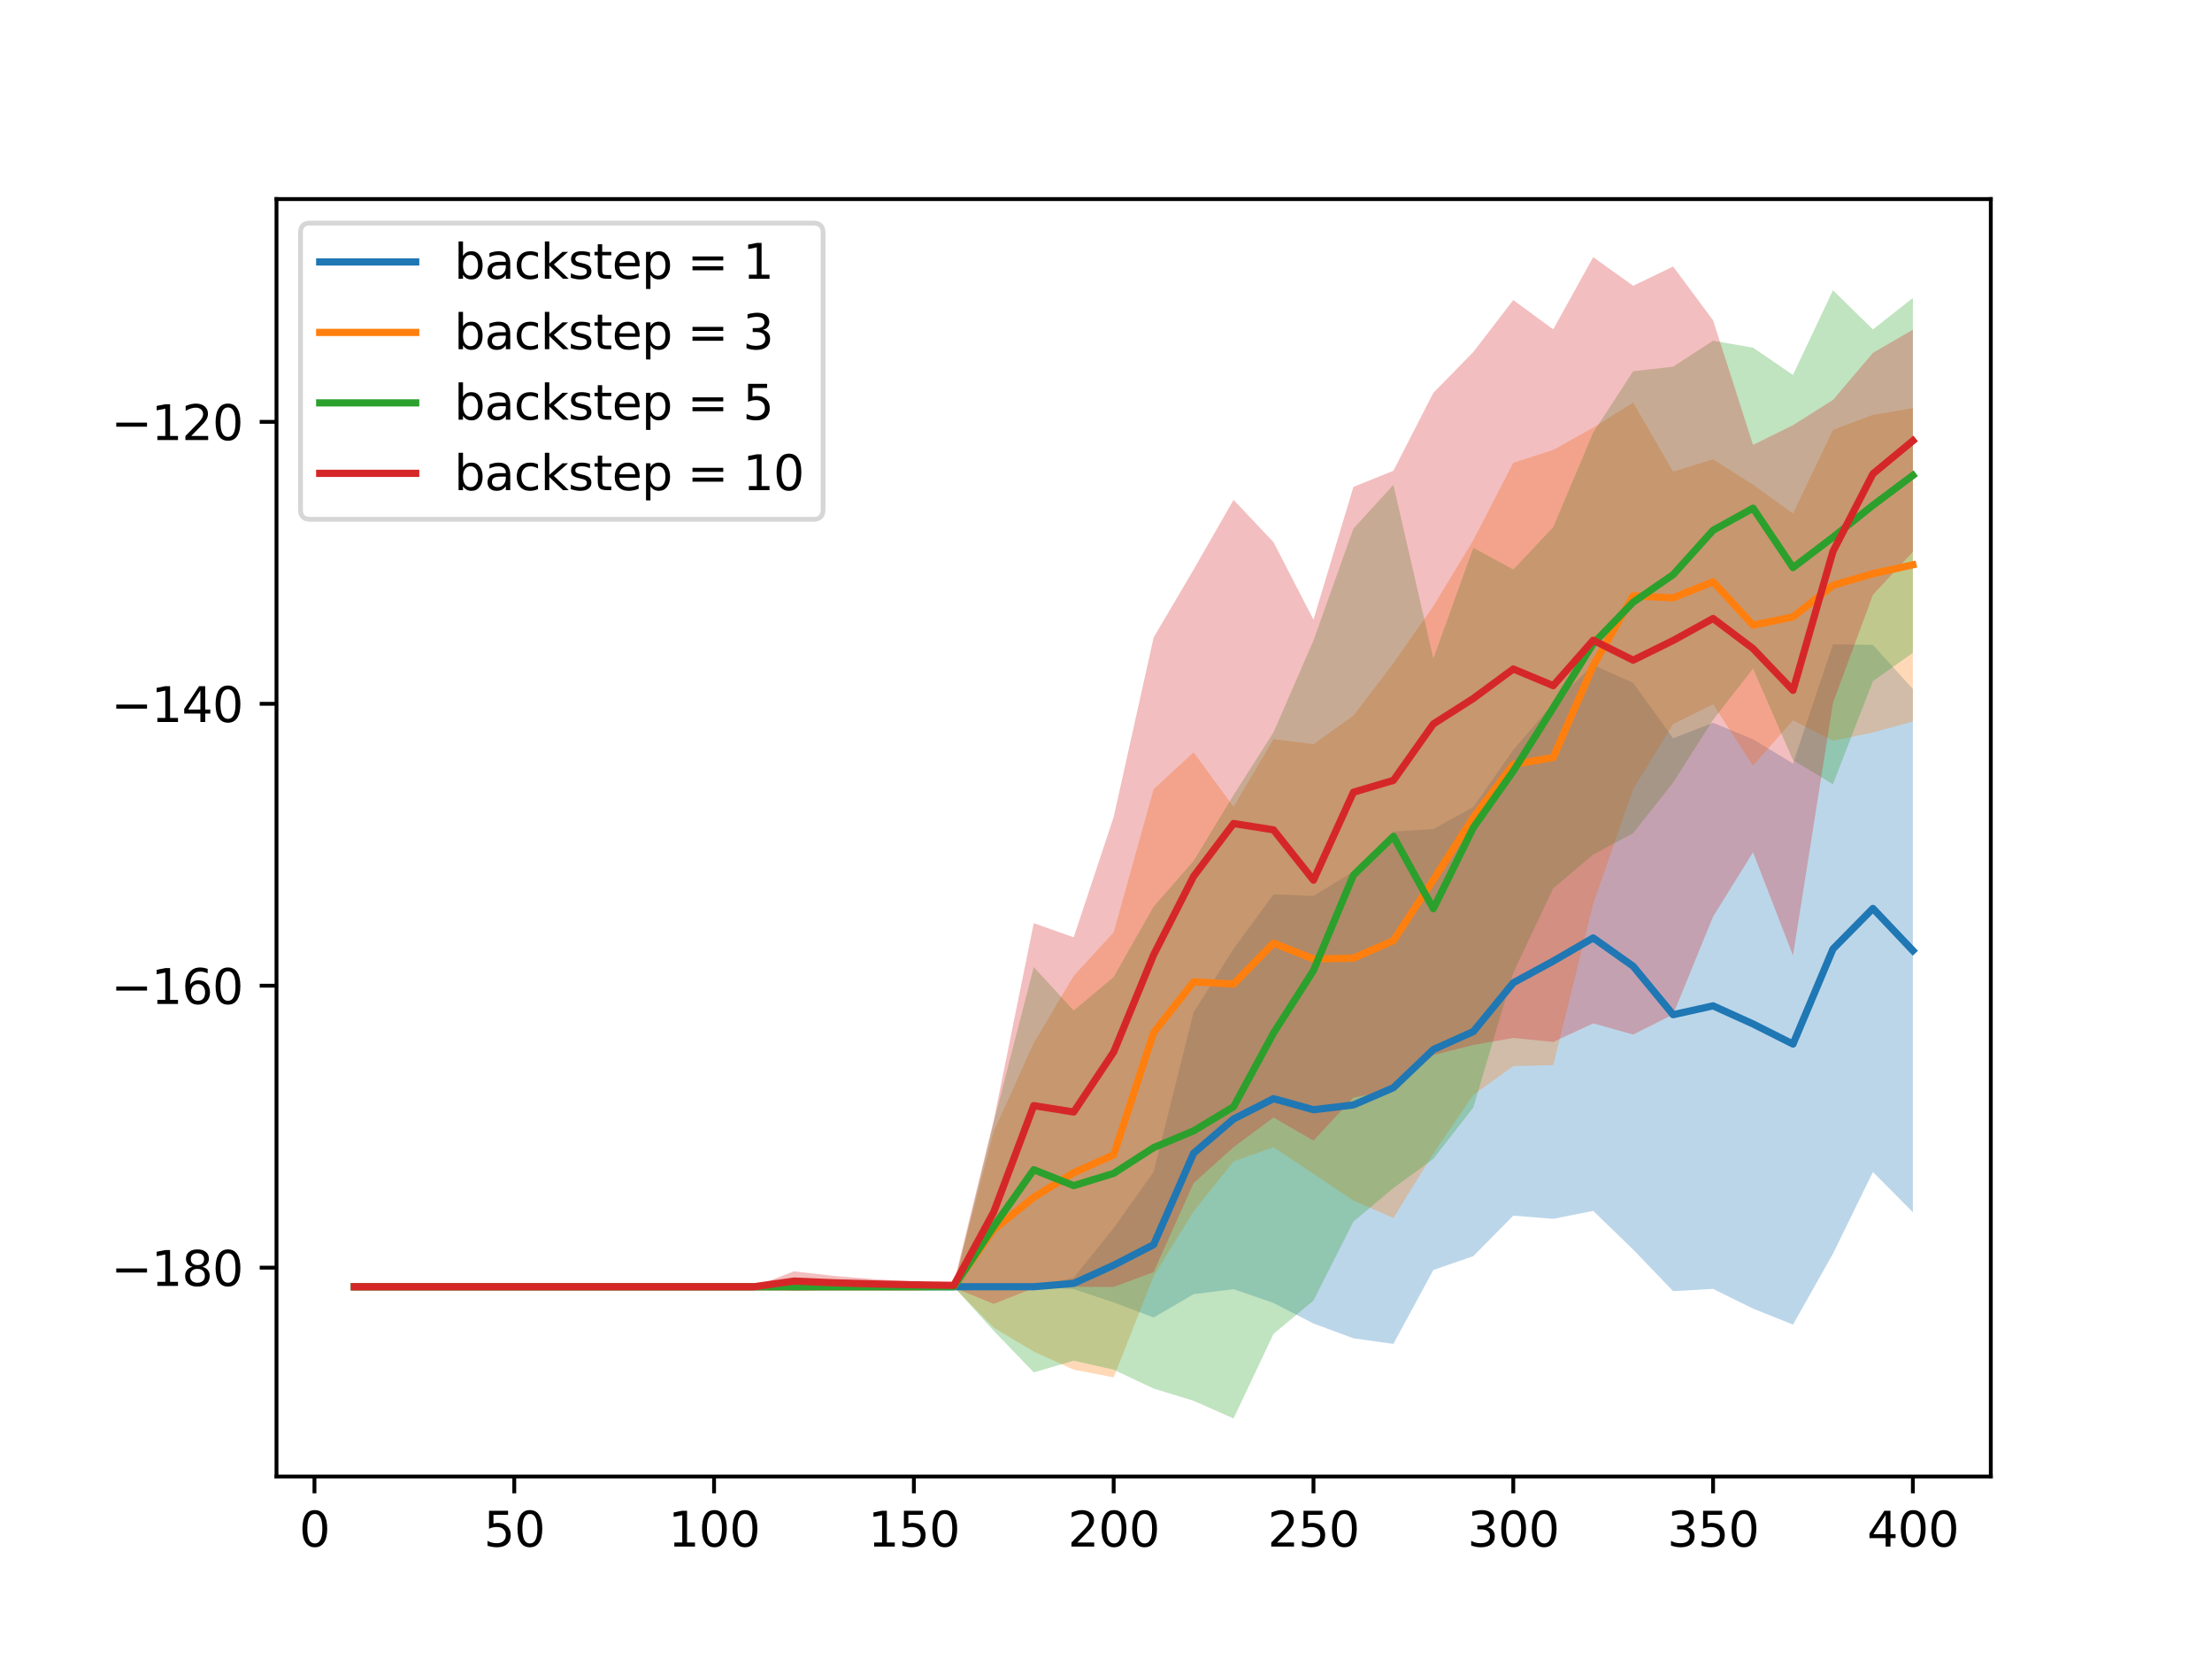 <?xml version="1.0" encoding="utf-8" standalone="no"?>
<!DOCTYPE svg PUBLIC "-//W3C//DTD SVG 1.1//EN"
  "http://www.w3.org/Graphics/SVG/1.1/DTD/svg11.dtd">
<svg height="345.6pt" version="1.1" viewBox="0 0 460.8 345.6" width="460.8pt" xmlns="http://www.w3.org/2000/svg" xmlns:xlink="http://www.w3.org/1999/xlink">
 <defs>
  <style type="text/css">*{stroke-linecap:butt;stroke-linejoin:round;}</style>
 </defs>
 <g id="figure_1">
  <g id="patch_1">
   <path d="M 0 345.6 
L 460.8 345.6 
L 460.8 0 
L 0 0 
z
" style="fill:#ffffff;"/>
  </g>
  <g id="axes_1">
   <g id="patch_2">
    <path d="M 57.6 307.584 
L 414.72 307.584 
L 414.72 41.472 
L 57.6 41.472 
z
" style="fill:#ffffff;"/>
   </g>
   <g id="PolyCollection_1">
    <path clip-path="url(#p10058094d5)" d="M 73.833 268.045 
L 73.833 268.045 
L 82.157 268.045 
L 90.482 268.045 
L 98.806 268.045 
L 107.131 268.045 
L 115.455 268.045 
L 123.78 268.045 
L 132.104 268.045 
L 140.429 268.045 
L 148.753 268.045 
L 157.077 268.045 
L 165.402 268.045 
L 173.726 268.045 
L 182.051 268.045 
L 190.375 268.045 
L 198.7 268.045 
L 207.024 268.045 
L 215.349 268.045 
L 223.673 268.551 
L 231.998 271.319 
L 240.322 274.459 
L 248.647 269.599 
L 256.971 268.554 
L 265.296 271.427 
L 273.62 275.718 
L 281.945 278.795 
L 290.269 279.961 
L 298.594 264.559 
L 306.918 261.681 
L 315.243 253.244 
L 323.567 253.902 
L 331.891 252.248 
L 340.216 260.308 
L 348.54 268.973 
L 356.865 268.502 
L 365.189 272.609 
L 373.514 275.94 
L 381.838 261.172 
L 390.163 244.153 
L 398.487 252.525 
L 398.487 252.525 
L 398.487 143.536 
L 390.163 134.339 
L 381.838 134.215 
L 373.514 159.055 
L 365.189 154.007 
L 356.865 150.571 
L 348.54 153.786 
L 340.216 142.262 
L 331.891 138.524 
L 323.567 146.523 
L 315.243 156.222 
L 306.918 168.114 
L 298.594 172.711 
L 290.269 173.229 
L 281.945 181.564 
L 273.62 186.637 
L 265.296 186.309 
L 256.971 197.659 
L 248.647 210.884 
L 240.322 244.108 
L 231.998 255.825 
L 223.673 266.154 
L 215.349 268.045 
L 207.024 268.045 
L 198.7 268.045 
L 190.375 268.045 
L 182.051 268.045 
L 173.726 268.045 
L 165.402 268.045 
L 157.077 268.045 
L 148.753 268.045 
L 140.429 268.045 
L 132.104 268.045 
L 123.78 268.045 
L 115.455 268.045 
L 107.131 268.045 
L 98.806 268.045 
L 90.482 268.045 
L 82.157 268.045 
L 73.833 268.045 
z
" style="fill:#1f77b4;fill-opacity:0.3;"/>
   </g>
   <g id="PolyCollection_2">
    <path clip-path="url(#p10058094d5)" d="M 73.833 268.045 
L 73.833 268.045 
L 82.157 268.045 
L 90.482 268.045 
L 98.806 268.045 
L 107.131 268.045 
L 115.455 268.045 
L 123.78 268.045 
L 132.104 268.045 
L 140.429 268.045 
L 148.753 268.045 
L 157.077 268.045 
L 165.402 268.045 
L 173.726 268.045 
L 182.051 268.045 
L 190.375 268.045 
L 198.7 268.124 
L 207.024 276.591 
L 215.349 281.56 
L 223.673 285.336 
L 231.998 286.933 
L 240.322 265.834 
L 248.647 252.355 
L 256.971 241.937 
L 265.296 238.984 
L 273.62 244.541 
L 281.945 250.105 
L 290.269 253.728 
L 298.594 240.302 
L 306.918 228.077 
L 315.243 222.092 
L 323.567 221.88 
L 331.891 188.302 
L 340.216 164.377 
L 348.54 150.853 
L 356.865 146.722 
L 365.189 159.501 
L 373.514 150.062 
L 381.838 154.316 
L 390.163 152.585 
L 398.487 150.303 
L 398.487 150.303 
L 398.487 85.016 
L 390.163 86.415 
L 381.838 89.548 
L 373.514 106.975 
L 365.189 100.956 
L 356.865 95.683 
L 348.54 98.235 
L 340.216 83.865 
L 331.891 89.075 
L 323.567 93.721 
L 315.243 96.399 
L 306.918 112.52 
L 298.594 126.259 
L 290.269 138.159 
L 281.945 149.07 
L 273.62 155.024 
L 265.296 153.965 
L 256.971 168.058 
L 248.647 156.718 
L 240.322 164.388 
L 231.998 194.201 
L 223.673 203.279 
L 215.349 217.269 
L 207.024 235.674 
L 198.7 267.749 
L 190.375 268.045 
L 182.051 268.045 
L 173.726 268.045 
L 165.402 268.045 
L 157.077 268.045 
L 148.753 268.045 
L 140.429 268.045 
L 132.104 268.045 
L 123.78 268.045 
L 115.455 268.045 
L 107.131 268.045 
L 98.806 268.045 
L 90.482 268.045 
L 82.157 268.045 
L 73.833 268.045 
z
" style="fill:#ff7f0e;fill-opacity:0.3;"/>
   </g>
   <g id="PolyCollection_3">
    <path clip-path="url(#p10058094d5)" d="M 73.833 268.045 
L 73.833 268.045 
L 82.157 268.045 
L 90.482 268.045 
L 98.806 268.045 
L 107.131 268.045 
L 115.455 268.045 
L 123.78 268.045 
L 132.104 268.045 
L 140.429 268.045 
L 148.753 268.045 
L 157.077 268.045 
L 165.402 268.045 
L 173.726 268.045 
L 182.051 268.045 
L 190.375 268.045 
L 198.7 268.045 
L 207.024 277.247 
L 215.349 285.888 
L 223.673 283.459 
L 231.998 285.332 
L 240.322 289.262 
L 248.647 291.812 
L 256.971 295.488 
L 265.296 277.867 
L 273.62 270.928 
L 281.945 254.483 
L 290.269 247.482 
L 298.594 241.42 
L 306.918 230.714 
L 315.243 202.635 
L 323.567 185.04 
L 331.891 178.024 
L 340.216 173.559 
L 348.54 163.044 
L 356.865 149.958 
L 365.189 139.29 
L 373.514 158.357 
L 381.838 163.364 
L 390.163 141.888 
L 398.487 135.987 
L 398.487 135.987 
L 398.487 62.073 
L 390.163 68.63 
L 381.838 60.468 
L 373.514 78.116 
L 365.189 72.432 
L 356.865 70.975 
L 348.54 76.385 
L 340.216 77.341 
L 331.891 90.127 
L 323.567 109.822 
L 315.243 118.642 
L 306.918 114.113 
L 298.594 137.184 
L 290.269 100.996 
L 281.945 110.115 
L 273.62 133.427 
L 265.296 152.562 
L 256.971 165.626 
L 248.647 179.346 
L 240.322 188.862 
L 231.998 203.528 
L 223.673 210.519 
L 215.349 201.455 
L 207.024 233.701 
L 198.7 268.045 
L 190.375 268.045 
L 182.051 268.045 
L 173.726 268.045 
L 165.402 268.045 
L 157.077 268.045 
L 148.753 268.045 
L 140.429 268.045 
L 132.104 268.045 
L 123.78 268.045 
L 115.455 268.045 
L 107.131 268.045 
L 98.806 268.045 
L 90.482 268.045 
L 82.157 268.045 
L 73.833 268.045 
z
" style="fill:#2ca02c;fill-opacity:0.3;"/>
   </g>
   <g id="PolyCollection_4">
    <path clip-path="url(#p10058094d5)" d="M 73.833 268.045 
L 73.833 268.045 
L 82.157 268.045 
L 90.482 268.045 
L 98.806 268.045 
L 107.131 268.045 
L 115.455 268.045 
L 123.78 268.045 
L 132.104 268.045 
L 140.429 268.045 
L 148.753 268.045 
L 157.077 268.045 
L 165.402 268.904 
L 173.726 268.646 
L 182.051 268.466 
L 190.375 268.339 
L 198.7 268.251 
L 207.024 271.619 
L 215.349 268.329 
L 223.673 268.05 
L 231.998 268.101 
L 240.322 264.994 
L 248.647 246.465 
L 256.971 238.973 
L 265.296 232.803 
L 273.62 237.618 
L 281.945 228.639 
L 290.269 227.066 
L 298.594 219.795 
L 306.918 217.678 
L 315.243 216.218 
L 323.567 217.054 
L 331.891 213.192 
L 340.216 215.517 
L 348.54 211.336 
L 356.865 190.956 
L 365.189 177.541 
L 373.514 199.06 
L 381.838 146.451 
L 390.163 123.893 
L 398.487 114.952 
L 398.487 114.952 
L 398.487 68.678 
L 390.163 73.515 
L 381.838 83.32 
L 373.514 88.572 
L 365.189 92.683 
L 356.865 66.728 
L 348.54 55.52 
L 340.216 59.535 
L 331.891 53.568 
L 323.567 68.611 
L 315.243 62.505 
L 306.918 73.33 
L 298.594 81.833 
L 290.269 98.069 
L 281.945 101.429 
L 273.62 129.098 
L 265.296 112.946 
L 256.971 104.128 
L 248.647 118.663 
L 240.322 132.804 
L 231.998 170.211 
L 223.673 195.26 
L 215.349 192.317 
L 207.024 233.304 
L 198.7 267.275 
L 190.375 266.945 
L 182.051 266.474 
L 173.726 265.801 
L 165.402 264.839 
L 157.077 268.045 
L 148.753 268.045 
L 140.429 268.045 
L 132.104 268.045 
L 123.78 268.045 
L 115.455 268.045 
L 107.131 268.045 
L 98.806 268.045 
L 90.482 268.045 
L 82.157 268.045 
L 73.833 268.045 
z
" style="fill:#d62728;fill-opacity:0.3;"/>
   </g>
   <g id="matplotlib.axis_1">
    <g id="xtick_1">
     <g id="line2d_1">
      <defs>
       <path d="M 0 0 
L 0 3.5 
" id="mb859e43d63" style="stroke:#000000;stroke-width:0.8;"/>
      </defs>
      <g>
       <use style="stroke:#000000;stroke-width:0.8;" x="65.508" xlink:href="#mb859e43d63" y="307.584"/>
      </g>
     </g>
     <g id="text_1">
      <!-- 0 -->
      <g transform="translate(62.327 322.182)scale(0.1 -0.1)">
       <defs>
        <path d="M 2034 4250 
Q 1547 4250 1301 3770 
Q 1056 3291 1056 2328 
Q 1056 1369 1301 889 
Q 1547 409 2034 409 
Q 2525 409 2770 889 
Q 3016 1369 3016 2328 
Q 3016 3291 2770 3770 
Q 2525 4250 2034 4250 
z
M 2034 4750 
Q 2819 4750 3233 4129 
Q 3647 3509 3647 2328 
Q 3647 1150 3233 529 
Q 2819 -91 2034 -91 
Q 1250 -91 836 529 
Q 422 1150 422 2328 
Q 422 3509 836 4129 
Q 1250 4750 2034 4750 
z
" id="DejaVuSans-30" transform="scale(0.016)"/>
       </defs>
       <use xlink:href="#DejaVuSans-30"/>
      </g>
     </g>
    </g>
    <g id="xtick_2">
     <g id="line2d_2">
      <g>
       <use style="stroke:#000000;stroke-width:0.8;" x="107.131" xlink:href="#mb859e43d63" y="307.584"/>
      </g>
     </g>
     <g id="text_2">
      <!-- 50 -->
      <g transform="translate(100.768 322.182)scale(0.1 -0.1)">
       <defs>
        <path d="M 691 4666 
L 3169 4666 
L 3169 4134 
L 1269 4134 
L 1269 2991 
Q 1406 3038 1543 3061 
Q 1681 3084 1819 3084 
Q 2600 3084 3056 2656 
Q 3513 2228 3513 1497 
Q 3513 744 3044 326 
Q 2575 -91 1722 -91 
Q 1428 -91 1123 -41 
Q 819 9 494 109 
L 494 744 
Q 775 591 1075 516 
Q 1375 441 1709 441 
Q 2250 441 2565 725 
Q 2881 1009 2881 1497 
Q 2881 1984 2565 2268 
Q 2250 2553 1709 2553 
Q 1456 2553 1204 2497 
Q 953 2441 691 2322 
L 691 4666 
z
" id="DejaVuSans-35" transform="scale(0.016)"/>
       </defs>
       <use xlink:href="#DejaVuSans-35"/>
       <use x="63.623" xlink:href="#DejaVuSans-30"/>
      </g>
     </g>
    </g>
    <g id="xtick_3">
     <g id="line2d_3">
      <g>
       <use style="stroke:#000000;stroke-width:0.8;" x="148.753" xlink:href="#mb859e43d63" y="307.584"/>
      </g>
     </g>
     <g id="text_3">
      <!-- 100 -->
      <g transform="translate(139.209 322.182)scale(0.1 -0.1)">
       <defs>
        <path d="M 794 531 
L 1825 531 
L 1825 4091 
L 703 3866 
L 703 4441 
L 1819 4666 
L 2450 4666 
L 2450 531 
L 3481 531 
L 3481 0 
L 794 0 
L 794 531 
z
" id="DejaVuSans-31" transform="scale(0.016)"/>
       </defs>
       <use xlink:href="#DejaVuSans-31"/>
       <use x="63.623" xlink:href="#DejaVuSans-30"/>
       <use x="127.246" xlink:href="#DejaVuSans-30"/>
      </g>
     </g>
    </g>
    <g id="xtick_4">
     <g id="line2d_4">
      <g>
       <use style="stroke:#000000;stroke-width:0.8;" x="190.375" xlink:href="#mb859e43d63" y="307.584"/>
      </g>
     </g>
     <g id="text_4">
      <!-- 150 -->
      <g transform="translate(180.832 322.182)scale(0.1 -0.1)">
       <use xlink:href="#DejaVuSans-31"/>
       <use x="63.623" xlink:href="#DejaVuSans-35"/>
       <use x="127.246" xlink:href="#DejaVuSans-30"/>
      </g>
     </g>
    </g>
    <g id="xtick_5">
     <g id="line2d_5">
      <g>
       <use style="stroke:#000000;stroke-width:0.8;" x="231.998" xlink:href="#mb859e43d63" y="307.584"/>
      </g>
     </g>
     <g id="text_5">
      <!-- 200 -->
      <g transform="translate(222.454 322.182)scale(0.1 -0.1)">
       <defs>
        <path d="M 1228 531 
L 3431 531 
L 3431 0 
L 469 0 
L 469 531 
Q 828 903 1448 1529 
Q 2069 2156 2228 2338 
Q 2531 2678 2651 2914 
Q 2772 3150 2772 3378 
Q 2772 3750 2511 3984 
Q 2250 4219 1831 4219 
Q 1534 4219 1204 4116 
Q 875 4013 500 3803 
L 500 4441 
Q 881 4594 1212 4672 
Q 1544 4750 1819 4750 
Q 2544 4750 2975 4387 
Q 3406 4025 3406 3419 
Q 3406 3131 3298 2873 
Q 3191 2616 2906 2266 
Q 2828 2175 2409 1742 
Q 1991 1309 1228 531 
z
" id="DejaVuSans-32" transform="scale(0.016)"/>
       </defs>
       <use xlink:href="#DejaVuSans-32"/>
       <use x="63.623" xlink:href="#DejaVuSans-30"/>
       <use x="127.246" xlink:href="#DejaVuSans-30"/>
      </g>
     </g>
    </g>
    <g id="xtick_6">
     <g id="line2d_6">
      <g>
       <use style="stroke:#000000;stroke-width:0.8;" x="273.62" xlink:href="#mb859e43d63" y="307.584"/>
      </g>
     </g>
     <g id="text_6">
      <!-- 250 -->
      <g transform="translate(264.076 322.182)scale(0.1 -0.1)">
       <use xlink:href="#DejaVuSans-32"/>
       <use x="63.623" xlink:href="#DejaVuSans-35"/>
       <use x="127.246" xlink:href="#DejaVuSans-30"/>
      </g>
     </g>
    </g>
    <g id="xtick_7">
     <g id="line2d_7">
      <g>
       <use style="stroke:#000000;stroke-width:0.8;" x="315.243" xlink:href="#mb859e43d63" y="307.584"/>
      </g>
     </g>
     <g id="text_7">
      <!-- 300 -->
      <g transform="translate(305.699 322.182)scale(0.1 -0.1)">
       <defs>
        <path d="M 2597 2516 
Q 3050 2419 3304 2112 
Q 3559 1806 3559 1356 
Q 3559 666 3084 287 
Q 2609 -91 1734 -91 
Q 1441 -91 1130 -33 
Q 819 25 488 141 
L 488 750 
Q 750 597 1062 519 
Q 1375 441 1716 441 
Q 2309 441 2620 675 
Q 2931 909 2931 1356 
Q 2931 1769 2642 2001 
Q 2353 2234 1838 2234 
L 1294 2234 
L 1294 2753 
L 1863 2753 
Q 2328 2753 2575 2939 
Q 2822 3125 2822 3475 
Q 2822 3834 2567 4026 
Q 2313 4219 1838 4219 
Q 1578 4219 1281 4162 
Q 984 4106 628 3988 
L 628 4550 
Q 988 4650 1302 4700 
Q 1616 4750 1894 4750 
Q 2613 4750 3031 4423 
Q 3450 4097 3450 3541 
Q 3450 3153 3228 2886 
Q 3006 2619 2597 2516 
z
" id="DejaVuSans-33" transform="scale(0.016)"/>
       </defs>
       <use xlink:href="#DejaVuSans-33"/>
       <use x="63.623" xlink:href="#DejaVuSans-30"/>
       <use x="127.246" xlink:href="#DejaVuSans-30"/>
      </g>
     </g>
    </g>
    <g id="xtick_8">
     <g id="line2d_8">
      <g>
       <use style="stroke:#000000;stroke-width:0.8;" x="356.865" xlink:href="#mb859e43d63" y="307.584"/>
      </g>
     </g>
     <g id="text_8">
      <!-- 350 -->
      <g transform="translate(347.321 322.182)scale(0.1 -0.1)">
       <use xlink:href="#DejaVuSans-33"/>
       <use x="63.623" xlink:href="#DejaVuSans-35"/>
       <use x="127.246" xlink:href="#DejaVuSans-30"/>
      </g>
     </g>
    </g>
    <g id="xtick_9">
     <g id="line2d_9">
      <g>
       <use style="stroke:#000000;stroke-width:0.8;" x="398.487" xlink:href="#mb859e43d63" y="307.584"/>
      </g>
     </g>
     <g id="text_9">
      <!-- 400 -->
      <g transform="translate(388.944 322.182)scale(0.1 -0.1)">
       <defs>
        <path d="M 2419 4116 
L 825 1625 
L 2419 1625 
L 2419 4116 
z
M 2253 4666 
L 3047 4666 
L 3047 1625 
L 3713 1625 
L 3713 1100 
L 3047 1100 
L 3047 0 
L 2419 0 
L 2419 1100 
L 313 1100 
L 313 1709 
L 2253 4666 
z
" id="DejaVuSans-34" transform="scale(0.016)"/>
       </defs>
       <use xlink:href="#DejaVuSans-34"/>
       <use x="63.623" xlink:href="#DejaVuSans-30"/>
       <use x="127.246" xlink:href="#DejaVuSans-30"/>
      </g>
     </g>
    </g>
   </g>
   <g id="matplotlib.axis_2">
    <g id="ytick_1">
     <g id="line2d_10">
      <defs>
       <path d="M 0 0 
L -3.5 0 
" id="mb0a2c32609" style="stroke:#000000;stroke-width:0.8;"/>
      </defs>
      <g>
       <use style="stroke:#000000;stroke-width:0.8;" x="57.6" xlink:href="#mb0a2c32609" y="264.077"/>
      </g>
     </g>
     <g id="text_10">
      <!-- −180 -->
      <g transform="translate(23.133 267.876)scale(0.1 -0.1)">
       <defs>
        <path d="M 678 2272 
L 4684 2272 
L 4684 1741 
L 678 1741 
L 678 2272 
z
" id="DejaVuSans-2212" transform="scale(0.016)"/>
        <path d="M 2034 2216 
Q 1584 2216 1326 1975 
Q 1069 1734 1069 1313 
Q 1069 891 1326 650 
Q 1584 409 2034 409 
Q 2484 409 2743 651 
Q 3003 894 3003 1313 
Q 3003 1734 2745 1975 
Q 2488 2216 2034 2216 
z
M 1403 2484 
Q 997 2584 770 2862 
Q 544 3141 544 3541 
Q 544 4100 942 4425 
Q 1341 4750 2034 4750 
Q 2731 4750 3128 4425 
Q 3525 4100 3525 3541 
Q 3525 3141 3298 2862 
Q 3072 2584 2669 2484 
Q 3125 2378 3379 2068 
Q 3634 1759 3634 1313 
Q 3634 634 3220 271 
Q 2806 -91 2034 -91 
Q 1263 -91 848 271 
Q 434 634 434 1313 
Q 434 1759 690 2068 
Q 947 2378 1403 2484 
z
M 1172 3481 
Q 1172 3119 1398 2916 
Q 1625 2713 2034 2713 
Q 2441 2713 2670 2916 
Q 2900 3119 2900 3481 
Q 2900 3844 2670 4047 
Q 2441 4250 2034 4250 
Q 1625 4250 1398 4047 
Q 1172 3844 1172 3481 
z
" id="DejaVuSans-38" transform="scale(0.016)"/>
       </defs>
       <use xlink:href="#DejaVuSans-2212"/>
       <use x="83.789" xlink:href="#DejaVuSans-31"/>
       <use x="147.412" xlink:href="#DejaVuSans-38"/>
       <use x="211.035" xlink:href="#DejaVuSans-30"/>
      </g>
     </g>
    </g>
    <g id="ytick_2">
     <g id="line2d_11">
      <g>
       <use style="stroke:#000000;stroke-width:0.8;" x="57.6" xlink:href="#mb0a2c32609" y="205.343"/>
      </g>
     </g>
     <g id="text_11">
      <!-- −160 -->
      <g transform="translate(23.133 209.142)scale(0.1 -0.1)">
       <defs>
        <path d="M 2113 2584 
Q 1688 2584 1439 2293 
Q 1191 2003 1191 1497 
Q 1191 994 1439 701 
Q 1688 409 2113 409 
Q 2538 409 2786 701 
Q 3034 994 3034 1497 
Q 3034 2003 2786 2293 
Q 2538 2584 2113 2584 
z
M 3366 4563 
L 3366 3988 
Q 3128 4100 2886 4159 
Q 2644 4219 2406 4219 
Q 1781 4219 1451 3797 
Q 1122 3375 1075 2522 
Q 1259 2794 1537 2939 
Q 1816 3084 2150 3084 
Q 2853 3084 3261 2657 
Q 3669 2231 3669 1497 
Q 3669 778 3244 343 
Q 2819 -91 2113 -91 
Q 1303 -91 875 529 
Q 447 1150 447 2328 
Q 447 3434 972 4092 
Q 1497 4750 2381 4750 
Q 2619 4750 2861 4703 
Q 3103 4656 3366 4563 
z
" id="DejaVuSans-36" transform="scale(0.016)"/>
       </defs>
       <use xlink:href="#DejaVuSans-2212"/>
       <use x="83.789" xlink:href="#DejaVuSans-31"/>
       <use x="147.412" xlink:href="#DejaVuSans-36"/>
       <use x="211.035" xlink:href="#DejaVuSans-30"/>
      </g>
     </g>
    </g>
    <g id="ytick_3">
     <g id="line2d_12">
      <g>
       <use style="stroke:#000000;stroke-width:0.8;" x="57.6" xlink:href="#mb0a2c32609" y="146.609"/>
      </g>
     </g>
     <g id="text_12">
      <!-- −140 -->
      <g transform="translate(23.133 150.408)scale(0.1 -0.1)">
       <use xlink:href="#DejaVuSans-2212"/>
       <use x="83.789" xlink:href="#DejaVuSans-31"/>
       <use x="147.412" xlink:href="#DejaVuSans-34"/>
       <use x="211.035" xlink:href="#DejaVuSans-30"/>
      </g>
     </g>
    </g>
    <g id="ytick_4">
     <g id="line2d_13">
      <g>
       <use style="stroke:#000000;stroke-width:0.8;" x="57.6" xlink:href="#mb0a2c32609" y="87.875"/>
      </g>
     </g>
     <g id="text_13">
      <!-- −120 -->
      <g transform="translate(23.133 91.674)scale(0.1 -0.1)">
       <use xlink:href="#DejaVuSans-2212"/>
       <use x="83.789" xlink:href="#DejaVuSans-31"/>
       <use x="147.412" xlink:href="#DejaVuSans-32"/>
       <use x="211.035" xlink:href="#DejaVuSans-30"/>
      </g>
     </g>
    </g>
   </g>
   <g id="line2d_14">
    <path clip-path="url(#p10058094d5)" d="M 73.833 268.045 
L 82.157 268.045 
L 90.482 268.045 
L 98.806 268.045 
L 107.131 268.045 
L 115.455 268.045 
L 123.78 268.045 
L 132.104 268.045 
L 140.429 268.045 
L 148.753 268.045 
L 157.077 268.045 
L 165.402 268.045 
L 173.726 268.045 
L 182.051 268.045 
L 190.375 268.045 
L 198.7 268.045 
L 207.024 268.045 
L 215.349 268.045 
L 223.673 267.353 
L 231.998 263.572 
L 240.322 259.283 
L 248.647 240.242 
L 256.971 233.106 
L 265.296 228.868 
L 273.62 231.178 
L 281.945 230.179 
L 290.269 226.595 
L 298.594 218.635 
L 306.918 214.897 
L 315.243 204.733 
L 323.567 200.213 
L 331.891 195.386 
L 340.216 201.285 
L 348.54 211.38 
L 356.865 209.536 
L 365.189 213.308 
L 373.514 217.497 
L 381.838 197.693 
L 390.163 189.246 
L 398.487 198.031 
" style="fill:none;stroke:#1f77b4;stroke-linecap:square;stroke-width:1.5;"/>
   </g>
   <g id="line2d_15">
    <path clip-path="url(#p10058094d5)" d="M 73.833 268.045 
L 82.157 268.045 
L 90.482 268.045 
L 98.806 268.045 
L 107.131 268.045 
L 115.455 268.045 
L 123.78 268.045 
L 132.104 268.045 
L 140.429 268.045 
L 148.753 268.045 
L 157.077 268.045 
L 165.402 268.045 
L 173.726 268.045 
L 182.051 268.045 
L 190.375 268.045 
L 198.7 267.936 
L 207.024 256.132 
L 215.349 249.415 
L 223.673 244.307 
L 231.998 240.567 
L 240.322 215.111 
L 248.647 204.536 
L 256.971 204.998 
L 265.296 196.475 
L 273.62 199.782 
L 281.945 199.588 
L 290.269 195.944 
L 298.594 183.281 
L 306.918 170.298 
L 315.243 159.246 
L 323.567 157.801 
L 331.891 138.688 
L 340.216 124.121 
L 348.54 124.544 
L 356.865 121.202 
L 365.189 130.229 
L 373.514 128.518 
L 381.838 121.932 
L 390.163 119.5 
L 398.487 117.66 
" style="fill:none;stroke:#ff7f0e;stroke-linecap:square;stroke-width:1.5;"/>
   </g>
   <g id="line2d_16">
    <path clip-path="url(#p10058094d5)" d="M 73.833 268.045 
L 82.157 268.045 
L 90.482 268.045 
L 98.806 268.045 
L 107.131 268.045 
L 115.455 268.045 
L 123.78 268.045 
L 132.104 268.045 
L 140.429 268.045 
L 148.753 268.045 
L 157.077 268.045 
L 165.402 268.045 
L 173.726 268.045 
L 182.051 268.045 
L 190.375 268.045 
L 198.7 268.045 
L 207.024 255.474 
L 215.349 243.671 
L 223.673 246.989 
L 231.998 244.43 
L 240.322 239.062 
L 248.647 235.579 
L 256.971 230.557 
L 265.296 215.214 
L 273.62 202.178 
L 281.945 182.299 
L 290.269 174.239 
L 298.594 189.302 
L 306.918 172.414 
L 315.243 160.638 
L 323.567 147.431 
L 331.891 134.075 
L 340.216 125.45 
L 348.54 119.714 
L 356.865 110.466 
L 365.189 105.861 
L 373.514 118.237 
L 381.838 111.916 
L 390.163 105.259 
L 398.487 99.03 
" style="fill:none;stroke:#2ca02c;stroke-linecap:square;stroke-width:1.5;"/>
   </g>
   <g id="line2d_17">
    <path clip-path="url(#p10058094d5)" d="M 73.833 268.045 
L 82.157 268.045 
L 90.482 268.045 
L 98.806 268.045 
L 107.131 268.045 
L 115.455 268.045 
L 123.78 268.045 
L 132.104 268.045 
L 140.429 268.045 
L 148.753 268.045 
L 157.077 268.045 
L 165.402 266.872 
L 173.726 267.224 
L 182.051 267.47 
L 190.375 267.642 
L 198.7 267.763 
L 207.024 252.462 
L 215.349 230.323 
L 223.673 231.655 
L 231.998 219.156 
L 240.322 198.899 
L 248.647 182.564 
L 256.971 171.55 
L 265.296 172.875 
L 273.62 183.358 
L 281.945 165.034 
L 290.269 162.568 
L 298.594 150.814 
L 306.918 145.504 
L 315.243 139.362 
L 323.567 142.832 
L 331.891 133.38 
L 340.216 137.526 
L 348.54 133.428 
L 356.865 128.842 
L 365.189 135.112 
L 373.514 143.816 
L 381.838 114.885 
L 390.163 98.704 
L 398.487 91.815 
" style="fill:none;stroke:#d62728;stroke-linecap:square;stroke-width:1.5;"/>
   </g>
   <g id="patch_3">
    <path d="M 57.6 307.584 
L 57.6 41.472 
" style="fill:none;stroke:#000000;stroke-linecap:square;stroke-linejoin:miter;stroke-width:0.8;"/>
   </g>
   <g id="patch_4">
    <path d="M 414.72 307.584 
L 414.72 41.472 
" style="fill:none;stroke:#000000;stroke-linecap:square;stroke-linejoin:miter;stroke-width:0.8;"/>
   </g>
   <g id="patch_5">
    <path d="M 57.6 307.584 
L 414.72 307.584 
" style="fill:none;stroke:#000000;stroke-linecap:square;stroke-linejoin:miter;stroke-width:0.8;"/>
   </g>
   <g id="patch_6">
    <path d="M 57.6 41.472 
L 414.72 41.472 
" style="fill:none;stroke:#000000;stroke-linecap:square;stroke-linejoin:miter;stroke-width:0.8;"/>
   </g>
   <g id="legend_1">
    <g id="patch_7">
     <path d="M 64.6 108.184 
L 169.458 108.184 
Q 171.458 108.184 171.458 106.184 
L 171.458 48.472 
Q 171.458 46.472 169.458 46.472 
L 64.6 46.472 
Q 62.6 46.472 62.6 48.472 
L 62.6 106.184 
Q 62.6 108.184 64.6 108.184 
z
" style="fill:#ffffff;opacity:0.8;stroke:#cccccc;stroke-linejoin:miter;"/>
    </g>
    <g id="line2d_18">
     <path d="M 66.6 54.57 
L 86.6 54.57 
" style="fill:none;stroke:#1f77b4;stroke-linecap:square;stroke-width:1.5;"/>
    </g>
    <g id="line2d_19"/>
    <g id="text_14">
     <!-- backstep = 1 -->
     <g transform="translate(94.6 58.07)scale(0.1 -0.1)">
      <defs>
       <path d="M 3116 1747 
Q 3116 2381 2855 2742 
Q 2594 3103 2138 3103 
Q 1681 3103 1420 2742 
Q 1159 2381 1159 1747 
Q 1159 1113 1420 752 
Q 1681 391 2138 391 
Q 2594 391 2855 752 
Q 3116 1113 3116 1747 
z
M 1159 2969 
Q 1341 3281 1617 3432 
Q 1894 3584 2278 3584 
Q 2916 3584 3314 3078 
Q 3713 2572 3713 1747 
Q 3713 922 3314 415 
Q 2916 -91 2278 -91 
Q 1894 -91 1617 61 
Q 1341 213 1159 525 
L 1159 0 
L 581 0 
L 581 4863 
L 1159 4863 
L 1159 2969 
z
" id="DejaVuSans-62" transform="scale(0.016)"/>
       <path d="M 2194 1759 
Q 1497 1759 1228 1600 
Q 959 1441 959 1056 
Q 959 750 1161 570 
Q 1363 391 1709 391 
Q 2188 391 2477 730 
Q 2766 1069 2766 1631 
L 2766 1759 
L 2194 1759 
z
M 3341 1997 
L 3341 0 
L 2766 0 
L 2766 531 
Q 2569 213 2275 61 
Q 1981 -91 1556 -91 
Q 1019 -91 701 211 
Q 384 513 384 1019 
Q 384 1609 779 1909 
Q 1175 2209 1959 2209 
L 2766 2209 
L 2766 2266 
Q 2766 2663 2505 2880 
Q 2244 3097 1772 3097 
Q 1472 3097 1187 3025 
Q 903 2953 641 2809 
L 641 3341 
Q 956 3463 1253 3523 
Q 1550 3584 1831 3584 
Q 2591 3584 2966 3190 
Q 3341 2797 3341 1997 
z
" id="DejaVuSans-61" transform="scale(0.016)"/>
       <path d="M 3122 3366 
L 3122 2828 
Q 2878 2963 2633 3030 
Q 2388 3097 2138 3097 
Q 1578 3097 1268 2742 
Q 959 2388 959 1747 
Q 959 1106 1268 751 
Q 1578 397 2138 397 
Q 2388 397 2633 464 
Q 2878 531 3122 666 
L 3122 134 
Q 2881 22 2623 -34 
Q 2366 -91 2075 -91 
Q 1284 -91 818 406 
Q 353 903 353 1747 
Q 353 2603 823 3093 
Q 1294 3584 2113 3584 
Q 2378 3584 2631 3529 
Q 2884 3475 3122 3366 
z
" id="DejaVuSans-63" transform="scale(0.016)"/>
       <path d="M 581 4863 
L 1159 4863 
L 1159 1991 
L 2875 3500 
L 3609 3500 
L 1753 1863 
L 3688 0 
L 2938 0 
L 1159 1709 
L 1159 0 
L 581 0 
L 581 4863 
z
" id="DejaVuSans-6b" transform="scale(0.016)"/>
       <path d="M 2834 3397 
L 2834 2853 
Q 2591 2978 2328 3040 
Q 2066 3103 1784 3103 
Q 1356 3103 1142 2972 
Q 928 2841 928 2578 
Q 928 2378 1081 2264 
Q 1234 2150 1697 2047 
L 1894 2003 
Q 2506 1872 2764 1633 
Q 3022 1394 3022 966 
Q 3022 478 2636 193 
Q 2250 -91 1575 -91 
Q 1294 -91 989 -36 
Q 684 19 347 128 
L 347 722 
Q 666 556 975 473 
Q 1284 391 1588 391 
Q 1994 391 2212 530 
Q 2431 669 2431 922 
Q 2431 1156 2273 1281 
Q 2116 1406 1581 1522 
L 1381 1569 
Q 847 1681 609 1914 
Q 372 2147 372 2553 
Q 372 3047 722 3315 
Q 1072 3584 1716 3584 
Q 2034 3584 2315 3537 
Q 2597 3491 2834 3397 
z
" id="DejaVuSans-73" transform="scale(0.016)"/>
       <path d="M 1172 4494 
L 1172 3500 
L 2356 3500 
L 2356 3053 
L 1172 3053 
L 1172 1153 
Q 1172 725 1289 603 
Q 1406 481 1766 481 
L 2356 481 
L 2356 0 
L 1766 0 
Q 1100 0 847 248 
Q 594 497 594 1153 
L 594 3053 
L 172 3053 
L 172 3500 
L 594 3500 
L 594 4494 
L 1172 4494 
z
" id="DejaVuSans-74" transform="scale(0.016)"/>
       <path d="M 3597 1894 
L 3597 1613 
L 953 1613 
Q 991 1019 1311 708 
Q 1631 397 2203 397 
Q 2534 397 2845 478 
Q 3156 559 3463 722 
L 3463 178 
Q 3153 47 2828 -22 
Q 2503 -91 2169 -91 
Q 1331 -91 842 396 
Q 353 884 353 1716 
Q 353 2575 817 3079 
Q 1281 3584 2069 3584 
Q 2775 3584 3186 3129 
Q 3597 2675 3597 1894 
z
M 3022 2063 
Q 3016 2534 2758 2815 
Q 2500 3097 2075 3097 
Q 1594 3097 1305 2825 
Q 1016 2553 972 2059 
L 3022 2063 
z
" id="DejaVuSans-65" transform="scale(0.016)"/>
       <path d="M 1159 525 
L 1159 -1331 
L 581 -1331 
L 581 3500 
L 1159 3500 
L 1159 2969 
Q 1341 3281 1617 3432 
Q 1894 3584 2278 3584 
Q 2916 3584 3314 3078 
Q 3713 2572 3713 1747 
Q 3713 922 3314 415 
Q 2916 -91 2278 -91 
Q 1894 -91 1617 61 
Q 1341 213 1159 525 
z
M 3116 1747 
Q 3116 2381 2855 2742 
Q 2594 3103 2138 3103 
Q 1681 3103 1420 2742 
Q 1159 2381 1159 1747 
Q 1159 1113 1420 752 
Q 1681 391 2138 391 
Q 2594 391 2855 752 
Q 3116 1113 3116 1747 
z
" id="DejaVuSans-70" transform="scale(0.016)"/>
       <path id="DejaVuSans-20" transform="scale(0.016)"/>
       <path d="M 678 2906 
L 4684 2906 
L 4684 2381 
L 678 2381 
L 678 2906 
z
M 678 1631 
L 4684 1631 
L 4684 1100 
L 678 1100 
L 678 1631 
z
" id="DejaVuSans-3d" transform="scale(0.016)"/>
      </defs>
      <use xlink:href="#DejaVuSans-62"/>
      <use x="63.477" xlink:href="#DejaVuSans-61"/>
      <use x="124.756" xlink:href="#DejaVuSans-63"/>
      <use x="179.736" xlink:href="#DejaVuSans-6b"/>
      <use x="237.646" xlink:href="#DejaVuSans-73"/>
      <use x="289.746" xlink:href="#DejaVuSans-74"/>
      <use x="328.955" xlink:href="#DejaVuSans-65"/>
      <use x="390.479" xlink:href="#DejaVuSans-70"/>
      <use x="453.955" xlink:href="#DejaVuSans-20"/>
      <use x="485.742" xlink:href="#DejaVuSans-3d"/>
      <use x="569.531" xlink:href="#DejaVuSans-20"/>
      <use x="601.318" xlink:href="#DejaVuSans-31"/>
     </g>
    </g>
    <g id="line2d_20">
     <path d="M 66.6 69.249 
L 86.6 69.249 
" style="fill:none;stroke:#ff7f0e;stroke-linecap:square;stroke-width:1.5;"/>
    </g>
    <g id="line2d_21"/>
    <g id="text_15">
     <!-- backstep = 3 -->
     <g transform="translate(94.6 72.749)scale(0.1 -0.1)">
      <use xlink:href="#DejaVuSans-62"/>
      <use x="63.477" xlink:href="#DejaVuSans-61"/>
      <use x="124.756" xlink:href="#DejaVuSans-63"/>
      <use x="179.736" xlink:href="#DejaVuSans-6b"/>
      <use x="237.646" xlink:href="#DejaVuSans-73"/>
      <use x="289.746" xlink:href="#DejaVuSans-74"/>
      <use x="328.955" xlink:href="#DejaVuSans-65"/>
      <use x="390.479" xlink:href="#DejaVuSans-70"/>
      <use x="453.955" xlink:href="#DejaVuSans-20"/>
      <use x="485.742" xlink:href="#DejaVuSans-3d"/>
      <use x="569.531" xlink:href="#DejaVuSans-20"/>
      <use x="601.318" xlink:href="#DejaVuSans-33"/>
     </g>
    </g>
    <g id="line2d_22">
     <path d="M 66.6 83.927 
L 86.6 83.927 
" style="fill:none;stroke:#2ca02c;stroke-linecap:square;stroke-width:1.5;"/>
    </g>
    <g id="line2d_23"/>
    <g id="text_16">
     <!-- backstep = 5 -->
     <g transform="translate(94.6 87.427)scale(0.1 -0.1)">
      <use xlink:href="#DejaVuSans-62"/>
      <use x="63.477" xlink:href="#DejaVuSans-61"/>
      <use x="124.756" xlink:href="#DejaVuSans-63"/>
      <use x="179.736" xlink:href="#DejaVuSans-6b"/>
      <use x="237.646" xlink:href="#DejaVuSans-73"/>
      <use x="289.746" xlink:href="#DejaVuSans-74"/>
      <use x="328.955" xlink:href="#DejaVuSans-65"/>
      <use x="390.479" xlink:href="#DejaVuSans-70"/>
      <use x="453.955" xlink:href="#DejaVuSans-20"/>
      <use x="485.742" xlink:href="#DejaVuSans-3d"/>
      <use x="569.531" xlink:href="#DejaVuSans-20"/>
      <use x="601.318" xlink:href="#DejaVuSans-35"/>
     </g>
    </g>
    <g id="line2d_24">
     <path d="M 66.6 98.605 
L 86.6 98.605 
" style="fill:none;stroke:#d62728;stroke-linecap:square;stroke-width:1.5;"/>
    </g>
    <g id="line2d_25"/>
    <g id="text_17">
     <!-- backstep = 10 -->
     <g transform="translate(94.6 102.105)scale(0.1 -0.1)">
      <use xlink:href="#DejaVuSans-62"/>
      <use x="63.477" xlink:href="#DejaVuSans-61"/>
      <use x="124.756" xlink:href="#DejaVuSans-63"/>
      <use x="179.736" xlink:href="#DejaVuSans-6b"/>
      <use x="237.646" xlink:href="#DejaVuSans-73"/>
      <use x="289.746" xlink:href="#DejaVuSans-74"/>
      <use x="328.955" xlink:href="#DejaVuSans-65"/>
      <use x="390.479" xlink:href="#DejaVuSans-70"/>
      <use x="453.955" xlink:href="#DejaVuSans-20"/>
      <use x="485.742" xlink:href="#DejaVuSans-3d"/>
      <use x="569.531" xlink:href="#DejaVuSans-20"/>
      <use x="601.318" xlink:href="#DejaVuSans-31"/>
      <use x="664.941" xlink:href="#DejaVuSans-30"/>
     </g>
    </g>
   </g>
  </g>
 </g>
 <defs>
  <clipPath id="p10058094d5">
   <rect height="266.112" width="357.12" x="57.6" y="41.472"/>
  </clipPath>
 </defs>
</svg>
